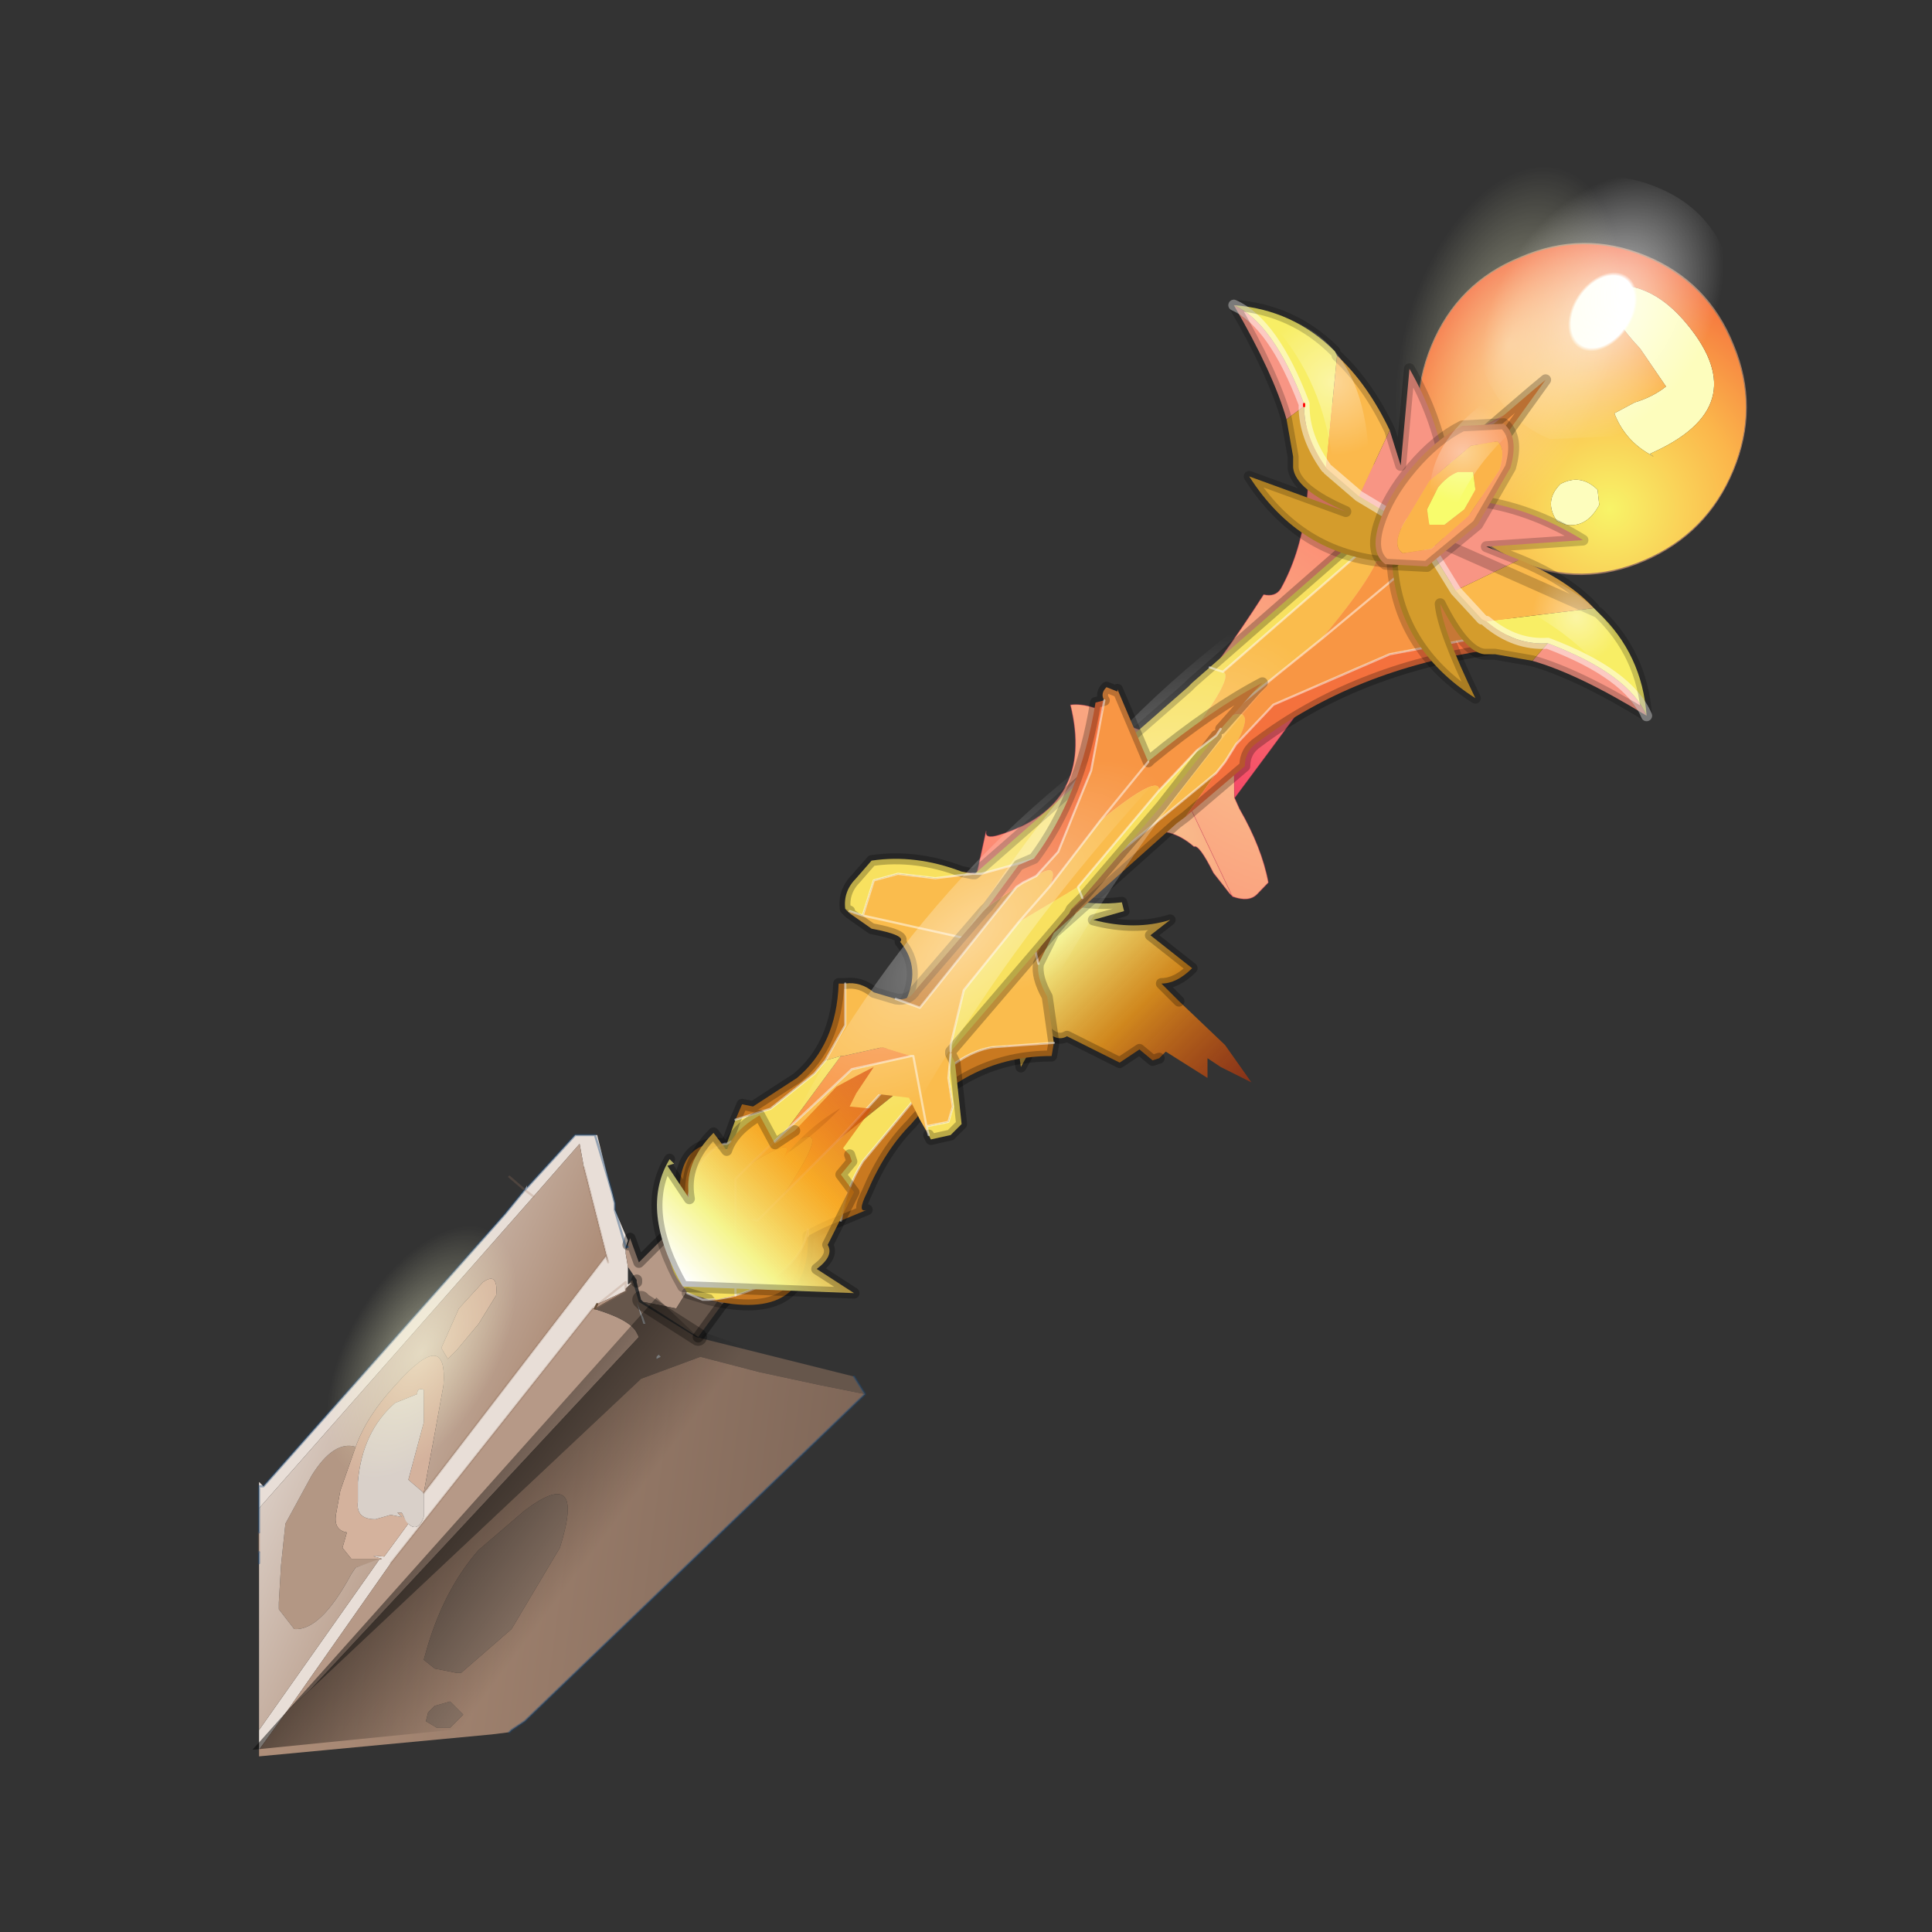 <?xml version="1.0" encoding="UTF-8" standalone="no"?>
<svg xmlns:xlink="http://www.w3.org/1999/xlink" height="440.0px" width="440.0px" xmlns="http://www.w3.org/2000/svg">
  <rect width="100%" height="100%" fill="#333333" stroke="none"/>
  <g transform="matrix(10.0, 0.0, 0.0, 10.0, 0.0, 0.0)">
    <use height="44.0" transform="matrix(1.0, 0.0, 0.0, 1.0, 0.0, 0.0)" width="44.0" xlink:href="#shape0"/>
    <use height="11.15" transform="matrix(0.385, 0.159, -0.258, 0.624, 34.033, 4.412)" width="17.85" xlink:href="#shape1"/>
    <use height="39.8" transform="matrix(1.0, 0.0, 0.0, 1.0, 5.1, 0.2)" width="34.4" xlink:href="#shape2"/>
    <use height="45.4" transform="matrix(-0.302, -0.292, 0.281, -0.292, 24.121, 25.048)" width="16.3" xlink:href="#shape3"/>
    <use height="22.95" transform="matrix(1.0, 0.0, 0.0, 1.0, 14.85, 6.85)" width="22.75" xlink:href="#shape4"/>
  </g>
  <defs>
    <g id="shape0" transform="matrix(1.0, 0.0, 0.0, 1.0, 0.0, 0.0)">
      <path d="M44.0 44.0 L0.0 44.0 0.0 0.0 44.0 0.0 44.0 44.0" fill="#33cc33" fill-opacity="0.0" fill-rule="evenodd" stroke="none"/>
    </g>
    <g id="shape1" transform="matrix(1.0, 0.0, 0.0, 1.0, 8.95, 5.55)">
      <path d="M1.55 3.85 L1.05 3.85 Q-0.05 3.4 0.45 2.65 1.25 2.05 2.45 2.35 L2.85 2.8 Q2.7 3.7 1.55 3.85 M3.75 -1.75 L1.65 -2.6 Q-0.35 -3.15 -1.7 -4.0 0.55 -4.95 3.55 -3.95 8.7 -2.25 4.35 0.55 L4.6 0.6 4.1 0.55 Q2.7 0.4 1.7 -0.25 L2.5 -0.85 Q3.3 -1.25 3.75 -1.75" fill="#fdfdbd" fill-rule="evenodd" stroke="none"/>
      <path d="M3.75 -1.75 Q3.3 -1.25 2.5 -0.85 L1.7 -0.25 Q2.7 0.4 4.1 0.55 L4.6 0.6 4.35 0.55 Q8.7 -2.25 3.55 -3.95 0.55 -4.95 -1.7 -4.0 -0.35 -3.15 1.65 -2.6 L3.75 -1.75 M1.55 3.85 Q2.7 3.7 2.85 2.8 L2.45 2.35 Q1.25 2.05 0.45 2.65 -0.05 3.4 1.05 3.85 L1.55 3.85 M6.3 3.95 Q3.7 5.6 0.0 5.6 -3.7 5.6 -6.3 3.95 -8.95 2.3 -8.95 0.0 -8.95 -2.3 -6.3 -3.9 -3.7 -5.55 0.0 -5.55 3.7 -5.55 6.3 -3.9 8.9 -2.3 8.9 0.0 8.9 2.3 6.3 3.95" fill="url(#gradient0)" fill-rule="evenodd" stroke="none"/>
      <path d="M6.3 3.95 Q3.7 5.6 0.0 5.6 -3.7 5.6 -6.3 3.95 -8.95 2.3 -8.95 0.0 -8.95 -2.3 -6.3 -3.9 -3.7 -5.55 0.0 -5.55 3.7 -5.55 6.3 -3.9 8.9 -2.3 8.9 0.0 8.9 2.3 6.3 3.95 Z" fill="none" stroke="#a17960" stroke-linecap="round" stroke-linejoin="round" stroke-width="0.05"/>
    </g>
    <radialGradient cx="0" cy="0" gradientTransform="matrix(-0.018, 0.0, 0.0, -0.011, 3.45, 2.8)" gradientUnits="userSpaceOnUse" id="gradient0" r="819.2" spreadMethod="pad">
      <stop offset="0.0" stop-color="#f8f468"/>
      <stop offset="0.486" stop-color="#fbb64b"/>
      <stop offset="1.0" stop-color="#f35f3a"/>
    </radialGradient>
    <g id="shape2" transform="matrix(1.0, 0.0, 0.0, 1.0, -5.1, -0.2)">
      <path d="M39.3 5.8 Q39.75 7.05 39.25 8.25 38.75 9.45 37.6 9.9 L35.3 10.0 Q34.2 9.55 33.75 8.35 33.35 7.25 33.85 6.0 34.35 4.8 35.4 4.25 36.6 3.8 37.7 4.25 38.85 4.7 39.3 5.8" fill="url(#gradient1)" fill-rule="evenodd" stroke="none"/>
      <path d="M38.5 3.1 Q39.2 5.6 38.55 8.8 37.9 11.9 36.15 13.9 34.5 15.85 32.7 15.5 30.95 15.1 30.2 12.6 29.4 10.15 30.1 6.95 30.8 3.75 32.45 1.85 34.2 -0.15 36.0 0.25 37.75 0.6 38.5 3.1" fill="url(#gradient2)" fill-rule="evenodd" stroke="none"/>
      <path d="M13.55 25.85 L13.6 25.85 13.85 26.85 13.55 25.85 13.85 26.85 13.95 27.2 14.0 27.4 14.0 27.55 14.3 28.25 14.25 28.4 14.25 28.45 14.25 28.55 14.3 28.85 14.3 29.25 14.4 29.2 14.35 29.25 14.4 29.25 14.35 29.25 14.25 29.35 14.25 29.2 13.5 29.8 14.25 29.2 14.25 29.35 14.25 29.4 13.6 29.7 13.55 29.8 13.5 29.8 8.9 35.6 6.55 38.95 5.9 39.85 5.9 39.4 8.65 35.5 8.1 35.7 8.7 35.5 Q8.3 35.4 8.75 35.45 L9.3 34.7 9.2 34.55 9.25 34.65 Q9.5 34.95 9.65 34.55 L9.65 34.0 13.8 28.6 13.85 28.75 13.3 26.6 13.2 26.05 12.15 27.25 11.95 27.1 12.15 27.25 5.9 34.35 5.9 33.9 5.9 33.85 5.9 33.75 6.0 33.85 11.5 27.65 11.95 27.1 12.0 27.0 12.0 27.05 13.1 25.85 13.55 25.85 M11.95 27.1 L12.0 27.05 11.95 27.1 M14.0 27.55 L14.25 28.4 14.0 27.55 M6.0 33.85 L5.9 33.85 6.0 33.85" fill="#e8ded7" fill-rule="evenodd" stroke="none"/>
      <path d="M15.25 28.05 L15.7 28.05 15.4 28.3 15.3 28.25 15.25 28.05 M16.45 29.2 L16.7 28.9 16.75 29.4 16.45 29.2" fill="#6c6c6c" fill-rule="evenodd" stroke="none"/>
      <path d="M14.3 28.4 L14.3 28.35 14.35 28.2 14.55 28.75 15.25 28.05 15.3 28.25 15.4 28.3 15.6 28.65 16.3 29.1 16.45 29.2 16.75 29.4 16.45 29.7 15.65 29.3 15.65 29.4 15.4 29.8 14.65 29.65 14.6 29.6 14.5 29.2 14.5 29.15 14.3 28.85 14.25 28.55 14.25 28.45 14.3 28.4 M14.25 29.4 L13.55 29.8 13.6 29.7 14.25 29.4 M13.5 29.8 Q14.35 30.05 14.5 30.35 L14.55 30.45 7.05 38.5 6.55 38.95 8.9 35.6 13.5 29.8" fill="#b69987" fill-rule="evenodd" stroke="none"/>
      <path d="M15.25 28.05 L15.25 28.0 15.25 28.05" fill="#b7b7b7" fill-rule="evenodd" stroke="none"/>
      <path d="M16.45 29.7 L15.9 30.45 14.65 29.65 15.4 29.8 15.65 29.4 15.65 29.3 16.45 29.7 M14.3 29.25 L14.4 29.15 14.55 29.65 15.85 30.45 19.45 31.35 19.7 31.75 18.7 31.55 17.3 31.25 15.95 30.9 14.6 31.4 7.05 38.5 14.55 30.45 14.5 30.35 Q14.35 30.05 13.5 29.8 L13.55 29.8 14.25 29.4 14.25 29.35 14.35 29.25 14.4 29.25 14.35 29.25 14.4 29.2 14.3 29.25 M14.65 30.0 L14.6 29.9 14.5 29.65 14.65 30.15 14.7 30.15 14.65 30.0 M15.0 30.85 L14.95 30.9 14.95 30.95 15.05 30.9 15.0 30.85" fill="#66564b" fill-rule="evenodd" stroke="none"/>
      <path d="M14.65 30.0 L14.7 30.15 14.65 30.15 14.5 29.65 14.6 29.9 14.65 30.0 M15.0 30.85 L15.05 30.9 14.95 30.95 14.95 30.9 15.0 30.85" fill="#999999" fill-rule="evenodd" stroke="none"/>
      <path d="M9.2 34.55 L9.3 34.7 8.75 35.45 Q8.3 35.4 8.7 35.5 L8.25 35.5 8.0 35.5 7.8 35.25 7.9 34.9 Q7.6 34.85 7.65 34.5 L7.75 33.95 8.1 32.95 Q8.35 32.25 9.0 31.55 10.2 30.2 10.1 31.55 L9.9 32.65 9.65 34.0 9.3 33.7 9.65 32.4 9.65 31.9 9.65 31.65 Q9.5 31.6 9.5 31.75 L9.0 31.95 Q8.25 32.6 8.15 33.75 L8.15 34.2 Q8.1 34.6 8.55 34.6 L8.9 34.5 9.15 34.55 9.05 34.45 9.15 34.45 9.2 34.55 M11.3 29.5 L10.9 30.15 10.4 30.75 10.2 30.95 10.05 30.7 10.45 29.8 11.0 29.2 Q11.35 28.95 11.3 29.5" fill="#d4b29d" fill-rule="evenodd" stroke="none"/>
      <path d="M11.65 37.1 L10.5 38.1 10.4 38.1 9.9 38.0 9.65 37.8 9.75 37.45 Q10.15 36.15 10.9 35.3 L11.95 34.4 Q13.35 33.35 12.75 35.25 L11.65 37.1 M9.7 39.2 L9.75 39.0 9.9 38.85 10.25 38.75 10.55 39.05 10.25 39.35 9.95 39.35 9.7 39.2" fill="#877264" fill-rule="evenodd" stroke="none"/>
      <path d="M8.7 35.5 L8.1 35.7 8.0 35.85 Q7.3 37.15 6.7 37.1 L6.35 36.65 6.35 36.5 6.4 35.65 6.5 34.7 7.1 33.6 Q7.6 32.8 8.1 32.95 L7.75 33.95 7.65 34.5 Q7.6 34.85 7.9 34.9 L7.8 35.25 8.0 35.5 8.25 35.5 8.7 35.5" fill="#b39784" fill-rule="evenodd" stroke="none"/>
      <path d="M9.65 34.0 L9.65 34.55 Q9.5 34.95 9.25 34.65 L9.2 34.55 9.15 34.45 9.05 34.45 9.15 34.55 8.9 34.5 8.55 34.6 Q8.1 34.6 8.15 34.2 L8.15 33.75 Q8.25 32.6 9.0 31.95 L9.5 31.75 Q9.5 31.6 9.65 31.65 L9.65 31.9 9.65 32.4 9.3 33.7 9.65 34.0" fill="#d9d0c9" fill-rule="evenodd" stroke="none"/>
      <path d="M5.9 39.4 L5.9 35.6 5.9 35.35 5.9 34.9 5.9 34.35 12.15 27.25 13.2 26.05 13.3 26.6 13.85 28.75 13.8 28.6 9.65 34.0 9.9 32.65 10.1 31.55 Q10.2 30.2 9.0 31.55 8.35 32.25 8.1 32.95 7.6 32.8 7.1 33.6 L6.5 34.7 6.4 35.65 6.35 36.5 6.35 36.65 6.7 37.1 Q7.3 37.15 8.0 35.85 L8.1 35.7 8.65 35.5 5.9 39.4 M11.5 27.65 L11.95 27.1 11.5 27.65 M11.3 29.5 Q11.35 28.95 11.0 29.2 L10.45 29.8 10.05 30.7 10.2 30.95 10.4 30.75 10.9 30.15 11.3 29.5" fill="url(#gradient3)" fill-rule="evenodd" stroke="none"/>
      <path d="M19.7 31.75 L11.95 39.2 11.65 39.4 11.6 39.45 11.2 39.5 5.9 40.0 5.9 39.85 6.55 38.95 7.05 38.5 14.6 31.4 15.95 30.9 17.3 31.25 18.7 31.55 19.7 31.75 M11.65 37.1 L12.75 35.25 Q13.35 33.35 11.95 34.4 L10.9 35.3 Q10.15 36.15 9.75 37.45 L9.65 37.8 9.9 38.0 10.4 38.1 10.5 38.1 11.65 37.1 M9.7 39.2 L9.95 39.35 10.25 39.35 10.55 39.05 10.25 38.75 9.9 38.85 9.75 39.0 9.7 39.2" fill="url(#gradient4)" fill-rule="evenodd" stroke="none"/>
      <path d="M14.3 28.35 L14.35 28.2 14.55 28.75 15.25 28.05 15.25 28.0 M15.25 28.05 L15.7 28.05 15.4 28.3 M16.45 29.2 L16.7 28.9 16.75 29.4 16.45 29.7 15.9 30.45 M14.5 29.2 L14.5 29.15" fill="none" stroke="#000000" stroke-linecap="round" stroke-linejoin="round" stroke-opacity="0.333" stroke-width="0.25"/>
      <path d="M5.9 35.35 L5.9 34.9 M11.95 27.1 L11.6 26.8 M13.3 26.6 L13.85 28.75 13.8 28.6 9.65 34.0 M11.95 27.1 L12.15 27.25 M13.5 29.8 L14.25 29.2 14.25 29.35 14.25 29.4 13.55 29.8 13.5 29.8 M8.9 35.6 L13.5 29.8" fill="none" stroke="#a17960" stroke-linecap="round" stroke-linejoin="round" stroke-opacity="0.251" stroke-width="0.05"/>
      <path d="M15.25 28.0 L15.25 28.05 M15.4 28.3 L15.6 28.65 16.3 29.1 M15.9 30.45 L14.65 29.65 14.6 29.6 M15.4 28.3 L15.3 28.25 15.25 28.05" fill="none" stroke="#000000" stroke-linecap="round" stroke-linejoin="round" stroke-opacity="0.302" stroke-width="0.4"/>
      <path d="M13.6 29.7 L13.55 29.8" fill="none" stroke="#69513b" stroke-linecap="round" stroke-linejoin="round" stroke-width="0.05"/>
      <path d="M13.55 25.85 L13.85 26.85 13.95 27.2 14.0 27.4 14.0 27.55 M14.25 28.4 L14.3 28.4 M19.45 31.35 L19.7 31.75 11.95 39.2 11.65 39.4 11.6 39.45 M5.9 35.6 L5.9 35.35 M5.9 34.9 L5.9 34.35 5.9 33.9 M6.0 33.85 L11.5 27.65 11.95 27.1 M13.55 25.85 L13.1 25.85 12.0 27.05 11.95 27.1 M14.25 28.4 L14.0 27.55 M5.9 33.85 L6.0 33.85" fill="none" stroke="#1b4d7e" stroke-linecap="round" stroke-linejoin="round" stroke-opacity="0.4" stroke-width="0.05"/>
      <path d="M13.95 28.75 Q13.7 30.75 12.25 32.8 10.85 34.8 9.0 35.6 L6.1 35.65 Q4.95 34.8 5.15 32.85 5.5 30.9 6.95 28.9 8.35 26.85 10.15 26.0 12.0 25.15 13.1 26.0 14.25 26.8 13.95 28.75" fill="url(#gradient5)" fill-rule="evenodd" stroke="none"/>
      <path d="M18.8 32.5 L19.15 32.0 11.75 39.25 5.75 39.85 14.95 29.55 15.95 30.5 16.05 30.35 19.05 31.4 19.25 32.1 18.8 32.5" fill="url(#gradient6)" fill-rule="evenodd" stroke="none"/>
      <path d="M26.4 24.1 L26.25 24.15 25.95 23.9 25.5 24.2 24.3 23.6 Q24.05 23.75 23.75 23.4 L23.25 24.3 Q23.0 22.6 23.05 20.0 24.35 20.7 25.55 20.55 L25.6 20.75 24.9 20.95 Q25.85 21.2 26.65 20.95 L26.2 21.3 27.15 22.05 Q26.8 22.4 26.45 22.4 L26.85 22.8 27.9 23.8 28.5 24.65 27.8 24.3 27.5 24.1 27.5 24.55 26.55 23.95 26.4 24.1" fill="url(#gradient7)" fill-rule="evenodd" stroke="none"/>
      <path d="M26.4 24.1 L26.25 24.15 25.95 23.9 25.5 24.2 24.3 23.6 Q24.05 23.75 23.75 23.4 L23.25 24.3 Q23.0 22.6 23.05 20.0 24.35 20.7 25.55 20.55 L25.6 20.75 24.9 20.95 Q25.85 21.2 26.65 20.95 L26.2 21.3 27.15 22.05 Q26.8 22.4 26.45 22.4 L26.85 22.8" fill="none" stroke="#000000" stroke-linecap="round" stroke-linejoin="round" stroke-opacity="0.251" stroke-width="0.25"/>
    </g>
    <radialGradient cx="0" cy="0" gradientTransform="matrix(0.003, 0.001, -0.002, 0.004, 36.5, 7.1)" gradientUnits="userSpaceOnUse" id="gradient1" r="819.2" spreadMethod="pad">
      <stop offset="0.0" stop-color="#ffffff"/>
      <stop offset="0.243" stop-color="#ffffff"/>
      <stop offset="0.267" stop-color="#ffffff" stop-opacity="0.561"/>
      <stop offset="0.933" stop-color="#ffffff" stop-opacity="0.0"/>
    </radialGradient>
    <radialGradient cx="0" cy="0" gradientTransform="matrix(0.003, -0.012, 0.007, 0.001, 34.35, 7.85)" gradientUnits="userSpaceOnUse" id="gradient2" r="819.2" spreadMethod="pad">
      <stop offset="0.0" stop-color="#ffffde" stop-opacity="0.522"/>
      <stop offset="0.412" stop-color="#ffffcc" stop-opacity="0.0"/>
    </radialGradient>
    <linearGradient gradientTransform="matrix(-0.003, -0.002, 0.004, -0.009, 9.05, 32.0)" gradientUnits="userSpaceOnUse" id="gradient3" spreadMethod="pad" x1="-819.2" x2="819.2">
      <stop offset="0.027" stop-color="#ae8e79"/>
      <stop offset="1.0" stop-color="#e2d8d1"/>
    </linearGradient>
    <linearGradient gradientTransform="matrix(0.009, 0.001, -8.0E-4, 0.006, 13.55, 36.05)" gradientUnits="userSpaceOnUse" id="gradient4" spreadMethod="pad" x1="-819.2" x2="819.2">
      <stop offset="0.027" stop-color="#ae8e79"/>
      <stop offset="1.0" stop-color="#786153"/>
    </linearGradient>
    <radialGradient cx="0" cy="0" gradientTransform="matrix(0.005, -0.008, 0.004, 0.003, 9.6, 30.8)" gradientUnits="userSpaceOnUse" id="gradient5" r="819.2" spreadMethod="pad">
      <stop offset="0.0" stop-color="#ffffde" stop-opacity="0.522"/>
      <stop offset="0.412" stop-color="#ffffcc" stop-opacity="0.0"/>
    </radialGradient>
    <linearGradient gradientTransform="matrix(0.002, 0.001, -0.003, 0.004, 12.05, 34.3)" gradientUnits="userSpaceOnUse" id="gradient6" spreadMethod="pad" x1="-819.2" x2="819.2">
      <stop offset="0.0" stop-color="#000000" stop-opacity="0.502"/>
      <stop offset="1.0" stop-color="#000000" stop-opacity="0.0"/>
    </linearGradient>
    <linearGradient gradientTransform="matrix(0.005, 0.004, -0.002, 0.002, 26.5, 23.95)" gradientUnits="userSpaceOnUse" id="gradient7" spreadMethod="pad" x1="-819.2" x2="819.2">
      <stop offset="0.0" stop-color="#ffffff"/>
      <stop offset="0.157" stop-color="#f5f58e"/>
      <stop offset="0.396" stop-color="#f79c18" stop-opacity="0.8"/>
      <stop offset="0.706" stop-color="#cc2700" stop-opacity="0.502"/>
      <stop offset="1.0" stop-color="#cb2700" stop-opacity="0.122"/>
    </linearGradient>
    <g id="shape3" transform="matrix(1.0, 0.0, 0.0, 1.0, 8.15, 22.7)">
      <path d="M-5.6 -21.5 L0.95 -17.6 0.95 -8.75 -1.85 -5.6 -7.1 -7.65 -7.05 -7.7 -5.65 -7.5 Q-4.0 -6.9 -3.9 -7.2 -2.15 -7.3 -1.5 -8.6 2.05 -15.45 -5.6 -21.5" fill="url(#gradient8)" fill-rule="evenodd" stroke="none"/>
      <path d="M-7.1 -7.65 L-1.85 -5.6 0.95 -8.75 0.95 -17.6 -5.6 -21.5 -4.75 -22.55 -0.15 -22.2 Q7.5 -19.45 3.55 -16.8 L4.8 -14.7 Q4.55 -15.1 4.15 -14.35 1.5 -9.4 6.25 -6.3 5.55 -5.4 3.75 -5.0 1.55 -4.5 1.65 -3.15 2.0 1.3 2.85 5.7 2.3 6.05 2.4 6.6 3.45 10.75 7.95 14.55 L7.7 15.1 Q8.25 15.15 8.15 15.65 8.05 16.0 7.4 16.0 L7.4 16.05 1.75 14.9 -1.1 -1.0 -3.65 -3.65 -4.25 -3.9 Q-6.6 -4.6 -8.15 -5.75 L-8.15 -6.65 Q-8.15 -7.3 -7.3 -7.7 L-7.1 -7.65 -7.3 -7.7 -7.05 -7.7 -7.1 -7.65" fill="url(#gradient9)" fill-rule="evenodd" stroke="none"/>
      <path d="M-3.65 -3.65 L-1.1 -1.0 1.75 14.9 1.75 15.1 Q1.25 19.45 0.05 22.7 L-0.15 22.15 Q-2.1 9.15 -3.65 -3.65" fill="url(#gradient10)" fill-rule="evenodd" stroke="none"/>
      <path d="M-7.3 -7.7 Q-8.15 -7.3 -8.15 -6.65 L-8.15 -5.75 Q-6.6 -4.6 -4.25 -3.9 L-3.65 -3.65 Q-2.1 9.15 -0.15 22.15 L0.05 22.7 Q1.25 19.45 1.75 15.1 L1.75 14.9 7.4 16.05 7.4 16.0 Q8.05 16.0 8.15 15.65 8.25 15.15 7.7 15.1 L7.95 14.55 Q3.45 10.75 2.4 6.6 2.3 6.05 2.85 5.7 2.0 1.3 1.65 -3.15 1.55 -4.5 3.75 -5.0 5.55 -5.4 6.25 -6.3 1.5 -9.4 4.15 -14.35 4.55 -15.1 4.8 -14.7 L3.55 -16.8 Q7.5 -19.45 -0.15 -22.2 L-4.75 -22.55 -5.6 -21.5 Q2.05 -15.45 -1.5 -8.6 -2.15 -7.3 -3.9 -7.2 -4.0 -6.9 -5.65 -7.5 L-7.05 -7.7 -7.3 -7.7" fill="none" stroke="#f54d68" stroke-linecap="round" stroke-linejoin="round" stroke-opacity="0.361" stroke-width="0.05"/>
      <path d="M-5.6 -21.5 L0.95 -17.6 0.95 -8.75 -1.85 -5.6 -7.1 -7.65 -7.3 -7.7 M-3.65 -3.65 L-1.1 -1.0 1.75 14.9" fill="none" stroke="#f54d68" stroke-linecap="round" stroke-linejoin="round" stroke-opacity="0.361" stroke-width="0.05"/>
    </g>
    <radialGradient cx="0" cy="0" gradientTransform="matrix(-0.028, 0.0, 0.0, 0.018, -2.55, -7.1)" gradientUnits="userSpaceOnUse" id="gradient8" r="819.2" spreadMethod="pad">
      <stop offset="0.0" stop-color="#f9bb8b"/>
      <stop offset="0.486" stop-color="#fc8c74"/>
      <stop offset="1.0" stop-color="#f54967"/>
    </radialGradient>
    <radialGradient cx="0" cy="0" gradientTransform="matrix(-0.054, 0.0, 0.0, 0.034, -1.8, -1.8)" gradientUnits="userSpaceOnUse" id="gradient9" r="819.2" spreadMethod="pad">
      <stop offset="0.0" stop-color="#f9bb8b"/>
      <stop offset="0.486" stop-color="#fc8c74"/>
      <stop offset="1.0" stop-color="#f54967"/>
    </radialGradient>
    <radialGradient cx="0" cy="0" gradientTransform="matrix(-0.042, 0.0, 0.0, 0.026, 0.55, 17.7)" gradientUnits="userSpaceOnUse" id="gradient10" r="819.2" spreadMethod="pad">
      <stop offset="0.0" stop-color="#f9bb8b"/>
      <stop offset="0.486" stop-color="#fc8c74"/>
      <stop offset="1.0" stop-color="#f54967"/>
    </radialGradient>
    <g id="shape4" transform="matrix(1.0, 0.0, 0.0, 1.0, -14.85, -6.85)">
      <path d="M19.35 20.8 L19.25 20.7 19.35 20.75 19.35 20.8" fill="url(#gradient11)" fill-rule="evenodd" stroke="none"/>
      <path d="M31.3 12.3 L32.7 11.05 33.25 10.25 33.5 10.1 34.9 8.9 35.2 8.65 32.25 12.75 32.2 12.8 30.1 14.55 32.2 12.8 Q33.2 13.45 34.4 13.9 L34.35 13.95 Q34.6 14.15 34.45 14.35 34.25 14.6 34.05 14.45 L31.65 14.9 29.0 16.05 28.15 16.95 Q28.7 15.95 27.8 16.4 L30.1 14.55 Q31.85 12.45 31.3 12.3" fill="#f89644" fill-rule="evenodd" stroke="none"/>
      <path d="M31.3 12.3 Q31.85 12.45 30.1 14.55 L27.8 16.4 26.55 17.45 27.8 16.4 Q28.7 15.95 28.15 16.95 L27.9 17.35 27.7 17.6 23.45 21.1 23.65 21.95 Q23.6 22.25 23.85 22.7 L24.0 23.75 22.6 23.85 Q22.0 23.95 21.4 24.5 L21.65 23.9 21.65 23.85 22.05 22.4 21.9 21.45 21.9 21.35 19.65 20.85 21.9 21.35 21.9 21.45 21.25 23.6 19.1 25.95 17.85 27.2 Q19.1 25.35 17.95 26.1 19.65 24.9 20.6 22.85 21.0 22.05 20.5 21.45 20.65 21.3 19.85 21.15 L19.35 20.8 19.35 20.75 19.65 20.85 19.9 20.05 20.45 19.9 21.3 20.0 22.15 19.9 22.2 19.9 22.35 19.9 24.15 19.4 26.55 17.45 Q28.2 15.4 27.85 15.3 L31.3 12.3" fill="#fabc4d" fill-rule="evenodd" stroke="none"/>
      <path d="M21.9 21.45 L22.05 22.4 21.65 23.85 21.65 23.9 19.1 25.95 21.25 23.6 21.9 21.45" fill="#b96f1d" fill-rule="evenodd" stroke="none"/>
      <path d="M33.25 10.25 L32.7 11.05 31.3 12.3 27.85 15.3 27.55 15.2 27.85 15.3 Q28.2 15.4 26.55 17.45 L24.15 19.4 22.35 19.9 22.2 19.9 22.35 19.9 22.2 19.9 27.05 15.65 27.15 15.55 27.55 15.2 30.75 12.4 33.25 10.25 M19.15 27.8 Q18.75 27.95 18.4 28.15 L18.4 28.0 Q18.3 28.65 17.55 29.15 16.9 29.55 16.15 29.6 L15.65 29.45 15.6 29.35 Q14.9 28.6 15.55 27.4 L15.6 27.35 17.95 26.1 Q19.1 25.35 17.85 27.2 L19.1 25.95 21.65 23.9 21.4 24.5 20.9 24.95 19.65 26.45 Q19.25 27.1 19.15 27.8 M19.25 20.7 Q19.2 20.3 19.5 20.0 L19.85 19.6 Q20.85 19.45 21.9 19.85 L22.15 19.9 21.3 20.0 20.45 19.9 19.9 20.05 19.65 20.85 19.35 20.75 19.25 20.7 M17.85 27.2 L17.25 27.8 15.55 27.4 17.25 27.8 17.85 27.2" fill="#f8e15f" fill-rule="evenodd" stroke="none"/>
      <path d="M27.7 17.6 L27.0 18.6 26.8 18.75 24.0 21.25 23.65 21.95 23.45 21.1 27.7 17.6 M24.0 23.75 L23.95 24.05 Q22.05 24.05 20.75 25.6 20.15 26.2 19.75 27.15 19.5 27.65 19.75 27.55 L19.15 27.8 Q19.25 27.1 19.65 26.45 L20.9 24.95 21.4 24.5 Q22.0 23.95 22.6 23.85 L24.0 23.75 M18.4 28.15 Q18.45 30.15 16.15 29.6 16.9 29.55 17.55 29.15 18.3 28.65 18.4 28.0 L18.4 28.15" fill="#c97920" fill-rule="evenodd" stroke="none"/>
      <path d="M27.7 17.6 L27.9 17.35 28.15 16.95 29.0 16.05 31.65 14.9 34.05 14.45 33.9 14.8 Q30.85 15.25 28.65 16.9 28.35 17.1 28.35 17.45 L27.0 18.6 27.7 17.6" fill="#f4713d" fill-rule="evenodd" stroke="none"/>
      <path d="M32.2 12.8 L32.25 12.75 35.2 8.65 34.9 8.9 33.5 10.1 M33.25 10.25 L30.75 12.4 27.55 15.2 M22.2 19.9 L27.05 15.65 27.15 15.55 27.55 15.2 M27.0 18.6 L28.35 17.45 Q28.35 17.1 28.65 16.9 30.85 15.25 33.9 14.8 L34.05 14.45 M27.0 18.6 L26.8 18.75 24.0 21.25 23.65 21.95 Q23.6 22.25 23.85 22.7 L24.0 23.75 23.95 24.05 Q22.05 24.05 20.75 25.6 20.15 26.2 19.75 27.15 19.5 27.65 19.75 27.55 L19.15 27.8 Q18.75 27.95 18.4 28.15 18.45 30.15 16.15 29.6 L15.65 29.45 M15.6 27.35 L17.95 26.1 Q19.65 24.9 20.6 22.85 21.0 22.05 20.5 21.45 20.65 21.3 19.85 21.15 L19.35 20.8 19.25 20.7 Q19.2 20.3 19.5 20.0 L19.85 19.6 Q20.85 19.45 21.9 19.85 L22.15 19.9 22.2 19.9 M19.35 20.75 L19.25 20.7 M32.2 12.8 Q33.2 13.45 34.4 13.9 L34.35 13.95 Q34.6 14.15 34.45 14.35 34.25 14.6 34.05 14.45" fill="none" stroke="#000000" stroke-linecap="round" stroke-linejoin="round" stroke-opacity="0.251" stroke-width="0.25"/>
      <path d="M33.25 10.25 L32.7 11.05 31.3 12.3 M30.1 14.55 L32.2 12.8 M33.5 10.1 L33.25 10.25 M27.55 15.2 L27.85 15.3 31.3 12.3 M26.55 17.45 L27.8 16.4 30.1 14.55 M28.15 16.95 L27.9 17.35 27.7 17.6 M34.05 14.45 L31.65 14.9 29.0 16.05 28.15 16.95 M16.15 29.6 L16.0 29.6 15.65 29.45 M22.15 19.9 L22.2 19.9 22.35 19.9 24.15 19.4 26.55 17.45 M19.35 20.75 L19.65 20.85 19.9 20.05 20.45 19.9 21.3 20.0 22.15 19.9 M22.2 19.9 L22.35 19.9 M21.4 24.5 Q22.0 23.95 22.6 23.85 L24.0 23.75 M19.65 20.85 L21.9 21.35 21.9 21.45 21.25 23.6 19.1 25.95 17.85 27.2 M21.4 24.5 L20.9 24.95 19.65 26.45 Q19.25 27.1 19.15 27.8 M15.55 27.4 L17.25 27.8 17.85 27.2 M18.4 28.15 L18.4 28.0 Q18.3 28.65 17.55 29.15 16.9 29.55 16.15 29.6 M23.65 21.95 L23.45 21.1 27.7 17.6" fill="none" stroke="#ffffff" stroke-linecap="round" stroke-linejoin="round" stroke-opacity="0.502" stroke-width="0.05"/>
      <path d="M22.95 24.4 Q21.35 25.8 20.4 24.65 L20.6 23.95 Q23.7 17.05 29.9 13.1 31.8 12.0 31.55 12.8 25.8 18.4 22.95 24.4" fill="url(#gradient12)" fill-rule="evenodd" stroke="none"/>
      <path d="M32.35 12.15 L32.45 12.1 33.7 11.45 33.9 11.45 Q35.0 11.65 36.05 12.3 L33.85 12.45 34.6 12.75 33.15 13.45 32.35 12.15 M37.5 16.3 Q35.95 15.35 34.9 15.05 L35.25 14.65 Q37.1 15.35 37.5 16.3" fill="#f89584" fill-rule="evenodd" stroke="none"/>
      <path d="M36.3 13.85 L36.4 13.95 Q37.4 14.9 37.5 16.3 37.1 15.35 35.25 14.65 34.5 14.7 33.85 14.15 L36.3 13.85" fill="#f8ee65" fill-rule="evenodd" stroke="none"/>
      <path d="M32.35 12.15 L33.15 13.45 33.75 14.1 33.85 14.15 Q34.5 14.7 35.25 14.65 L34.9 15.05 34.05 14.9 33.95 14.9 33.8 14.9 Q33.35 14.85 32.8 13.75 32.85 14.35 33.6 15.9 31.8 14.75 31.7 12.75 L31.7 12.6 32.35 12.2 32.35 12.15" fill="#d49c2c" fill-rule="evenodd" stroke="none"/>
      <path d="M33.15 13.45 L34.6 12.75 Q35.7 13.2 36.3 13.85 L33.85 14.15 33.75 14.1 33.15 13.45" fill="#fbb94c" fill-rule="evenodd" stroke="none"/>
      <path d="M32.35 12.15 L33.15 13.45 M33.75 14.1 L33.15 13.45 M35.25 14.65 Q34.5 14.7 33.85 14.15 M37.5 16.3 Q37.1 15.35 35.25 14.65" fill="none" stroke="#ffffff" stroke-linecap="round" stroke-linejoin="round" stroke-opacity="0.502" stroke-width="0.25"/>
      <path d="M34.6 12.75 L33.85 12.45 36.05 12.3 Q35.0 11.65 33.9 11.45 L33.7 11.45 32.45 12.1 32.35 12.15 M34.6 12.75 Q35.7 13.2 36.3 13.85 M36.4 13.95 Q37.4 14.9 37.5 16.3 35.95 15.35 34.9 15.05 L34.05 14.9 33.95 14.9 33.8 14.9 Q33.35 14.85 32.8 13.75 32.85 14.35 33.6 15.9 31.8 14.75 31.7 12.75 L31.7 12.6 32.35 12.2 32.35 12.15 Z" fill="none" stroke="#000000" stroke-linecap="round" stroke-linejoin="round" stroke-opacity="0.2" stroke-width="0.25"/>
      <path d="M31.65 9.8 L31.9 10.6 32.1 8.4 Q32.7 9.45 32.9 10.55 L32.9 10.75 32.2 12.0 32.2 12.05 30.95 11.3 31.65 9.8 M29.3 9.55 Q29.0 8.5 28.1 6.95 29.0 7.35 29.7 9.2 L29.7 9.25 29.3 9.55" fill="#f89584" fill-rule="evenodd" stroke="none"/>
      <path d="M30.4 8.0 L30.45 8.1 30.2 10.65 Q29.7 9.95 29.7 9.25 L29.7 9.2 Q29.0 7.35 28.1 6.95 29.45 7.05 30.4 8.0" fill="#f8ee65" fill-rule="evenodd" stroke="none"/>
      <path d="M32.2 12.05 L32.15 12.05 32.15 12.1 31.75 12.8 31.6 12.8 Q29.6 12.65 28.45 10.85 L30.65 11.65 Q29.5 11.15 29.45 10.65 L29.45 10.5 29.45 10.4 29.3 9.55 29.7 9.25 Q29.7 9.95 30.2 10.65 L30.25 10.7 30.95 11.3 32.2 12.05" fill="#d49c2c" fill-rule="evenodd" stroke="none"/>
      <path d="M30.45 8.1 Q31.15 8.75 31.65 9.8 L30.95 11.3 30.25 10.7 30.2 10.65 30.45 8.1" fill="#fbb94c" fill-rule="evenodd" stroke="none"/>
      <path d="M29.7 9.2 Q29.0 7.35 28.1 6.95 M30.25 10.7 L30.95 11.3 32.2 12.05 M30.2 10.65 Q29.7 9.95 29.7 9.25" fill="none" stroke="#ffffff" stroke-linecap="round" stroke-linejoin="round" stroke-opacity="0.502" stroke-width="0.25"/>
      <path d="M29.7 9.25 L29.7 9.2" fill="none" stroke="#ff0000" stroke-linecap="round" stroke-linejoin="round" stroke-width="0.05"/>
      <path d="M30.45 8.1 Q31.15 8.75 31.65 9.8 L31.9 10.6 32.1 8.4 Q32.7 9.45 32.9 10.55 L32.9 10.75 32.2 12.0 32.2 12.05 32.15 12.05 32.15 12.1 31.75 12.8 31.6 12.8 Q29.6 12.65 28.45 10.85 L30.65 11.65 Q29.5 11.15 29.45 10.65 L29.45 10.5 29.45 10.4 29.3 9.55 Q29.0 8.5 28.1 6.95 29.45 7.05 30.4 8.0" fill="none" stroke="#000000" stroke-linecap="round" stroke-linejoin="round" stroke-opacity="0.2" stroke-width="0.25"/>
      <path d="M32.75 11.1 L32.5 11.6 32.55 11.95 32.9 11.95 33.35 11.6 33.6 11.15 33.55 10.75 33.2 10.75 Q32.95 10.85 32.75 11.1 M33.45 11.75 L32.6 12.5 31.95 12.6 Q31.7 12.45 31.95 11.95 L32.55 10.95 33.5 10.15 34.1 10.05 Q34.3 10.2 34.15 10.7 L33.45 11.75" fill="#fbb44a" fill-rule="evenodd" stroke="none"/>
      <path d="M32.75 11.1 Q32.95 10.85 33.2 10.75 L33.55 10.75 33.6 11.15 33.35 11.6 32.9 11.95 32.55 11.95 32.5 11.6 32.75 11.1" fill="#f8fc6c" fill-rule="evenodd" stroke="none"/>
      <path d="M33.45 11.75 L34.15 10.7 Q34.3 10.2 34.1 10.05 L33.5 10.15 32.55 10.95 31.95 11.95 Q31.7 12.45 31.95 12.6 L32.6 12.5 33.45 11.75 M33.3 9.7 L34.25 9.65 Q34.6 9.95 34.4 10.65 L33.65 11.95 32.5 12.9 31.55 12.85 Q31.2 12.6 31.4 11.95 31.6 11.3 32.15 10.65 32.7 10.0 33.3 9.7" fill="#fa9f65" fill-rule="evenodd" stroke="none"/>
      <path d="M33.3 9.7 L34.25 9.65 Q34.6 9.95 34.4 10.65 L33.65 11.95 32.5 12.9 31.55 12.85 Q31.2 12.6 31.4 11.95 31.6 11.3 32.15 10.65 32.7 10.0 33.3 9.7 Z" fill="none" stroke="#000000" stroke-linecap="round" stroke-linejoin="round" stroke-opacity="0.2" stroke-width="0.25"/>
      <path d="M34.25 8.9 L34.05 9.0 Q32.3 10.15 32.6 11.75 32.7 12.2 32.95 12.1 33.45 10.5 34.9 9.45 34.95 9.05 34.25 8.9" fill="url(#gradient13)" fill-rule="evenodd" stroke="none"/>
      <path d="M31.15 10.25 L31.15 10.05 Q30.95 7.95 29.45 7.3 29.0 7.15 29.0 7.4 30.15 8.7 30.35 10.55 30.7 10.8 31.15 10.25" fill="url(#gradient14)" fill-rule="evenodd" stroke="none"/>
      <path d="M34.45 12.85 L34.7 12.95 Q36.8 13.65 37.1 15.35 37.15 15.8 36.9 15.75 35.8 14.25 34.0 13.55 33.8 13.15 34.45 12.85" fill="url(#gradient15)" fill-rule="evenodd" stroke="none"/>
      <path d="M23.6 19.95 L24.1 19.4 24.85 17.55 25.15 15.95 Q25.05 15.8 25.2 15.65 L25.45 15.75 25.45 15.7 26.15 17.35 25.05 18.7 26.15 17.35 26.2 17.3 Q27.6 16.15 28.75 15.55 L28.6 15.7 27.8 16.6 27.7 16.75 27.25 17.1 26.4 18.0 Q26.4 17.6 25.05 18.7 L23.9 20.2 Q24.15 19.6 23.6 19.95 M19.15 24.05 L19.2 24.05 20.1 23.85 20.75 24.05 19.4 24.35 17.9 25.75 19.15 24.05" fill="#f89644" fill-rule="evenodd" stroke="none"/>
      <path d="M23.6 19.95 Q24.15 19.6 23.9 20.2 L25.05 18.7 Q26.4 17.6 26.4 18.0 L24.55 20.2 23.2 21.0 21.95 22.55 21.65 23.8 21.65 23.95 21.65 24.0 21.6 24.55 21.7 25.2 21.6 25.55 21.1 25.65 20.8 24.05 20.75 24.05 20.8 24.05 21.1 25.65 21.15 25.85 20.95 25.5 20.7 25.0 19.85 24.9 Q18.55 25.4 17.75 26.5 18.3 25.75 17.1 26.5 L17.9 25.75 19.4 24.35 20.75 24.05 20.1 23.85 19.2 24.05 19.15 24.05 18.8 24.15 19.25 23.35 19.25 22.4 Q19.6 22.35 19.9 22.6 L20.4 22.75 20.95 22.95 23.15 20.2 23.3 20.1 23.6 19.95 M23.2 21.0 L23.9 20.2 23.2 21.0" fill="#fabc4d" fill-rule="evenodd" stroke="none"/>
      <path d="M27.7 16.75 L26.45 18.35 24.65 20.45 24.55 20.2 24.65 20.45 24.4 20.7 24.35 20.8 21.65 23.95 21.65 23.8 21.95 22.55 23.2 21.0 24.55 20.2 26.4 18.0 27.25 17.1 27.7 16.75 M21.65 24.0 L21.75 24.2 21.9 25.6 21.65 25.85 21.2 25.95 21.15 25.85 21.1 25.65 21.6 25.55 21.7 25.2 21.6 24.55 21.65 24.0 M17.75 26.5 Q17.0 27.7 16.75 29.5 L16.3 29.6 15.9 29.1 15.65 27.65 Q15.65 27.05 15.9 26.6 16.15 26.15 16.5 26.05 L16.55 26.05 16.75 25.5 17.55 25.25 18.55 24.45 18.8 24.15 19.15 24.05 17.9 25.75 17.1 26.5 Q18.3 25.75 17.75 26.5 M16.75 29.5 L16.75 26.85 17.1 26.5 16.75 26.85 16.75 29.5 M16.55 26.05 L16.65 26.0 16.55 26.05 16.65 26.0 16.55 26.05" fill="#f8e15f" fill-rule="evenodd" stroke="none"/>
      <path d="M22.5 20.65 L23.15 20.2 20.95 22.95 20.4 22.75 Q20.7 22.8 20.85 22.55 L22.4 20.75 22.5 20.65 M15.9 29.1 L15.65 28.45 Q15.05 25.9 16.5 26.05 16.15 26.15 15.9 26.6 15.65 27.05 15.65 27.65 L15.9 29.1 M16.75 25.5 L16.9 25.15 17.15 25.2 18.15 24.55 Q19.05 23.8 19.1 22.4 L19.25 22.4 19.25 23.35 18.8 24.15 18.55 24.45 17.55 25.25 16.75 25.5" fill="#c97920" fill-rule="evenodd" stroke="none"/>
      <path d="M25.15 15.95 L24.85 17.55 24.1 19.4 23.6 19.95 23.3 20.1 23.15 20.2 22.5 20.65 23.2 19.7 23.55 19.55 Q24.6 18.15 24.95 16.0 L25.15 15.95" fill="#f4713d" fill-rule="evenodd" stroke="none"/>
      <path d="M21.2 25.95 L21.15 25.85 21.2 25.95" fill="url(#gradient16)" fill-rule="evenodd" stroke="none"/>
      <path d="M26.15 17.35 L25.45 15.7 25.45 15.75 25.2 15.65 Q25.05 15.8 25.15 15.95 L24.95 16.0 Q24.6 18.15 23.55 19.55 L23.2 19.7 22.5 20.65 M24.65 20.45 L26.45 18.35 27.7 16.75 M24.65 20.45 L24.4 20.7 24.35 20.8 21.65 23.95 21.65 24.0 21.75 24.2 21.9 25.6 21.65 25.85 21.2 25.95 21.15 25.85 M15.9 29.1 L15.65 28.45 Q15.05 25.9 16.5 26.05 M16.55 26.05 L16.75 25.5 16.9 25.15 17.15 25.2 18.15 24.55 Q19.05 23.8 19.1 22.4 L19.25 22.4 Q19.6 22.35 19.9 22.6 L20.4 22.75 Q20.7 22.8 20.85 22.55 L22.4 20.75 22.5 20.65 M27.8 16.6 L28.6 15.7 28.75 15.55 Q27.6 16.15 26.2 17.3 L26.15 17.35 M21.2 25.95 L21.15 25.85 M16.55 26.05 L16.5 26.05" fill="none" stroke="#000000" stroke-linecap="round" stroke-linejoin="round" stroke-opacity="0.251" stroke-width="0.25"/>
      <path d="M25.15 15.95 L24.85 17.55 24.1 19.4 23.6 19.95 M23.9 20.2 L25.05 18.7 26.15 17.35 M23.15 20.2 L23.3 20.1 23.6 19.95 M27.7 16.75 L27.25 17.1 26.4 18.0 24.55 20.2 24.65 20.45 M16.5 26.05 L16.55 26.05 16.65 26.0 16.55 26.05 M27.7 16.75 L27.8 16.6 M20.4 22.75 L20.95 22.95 23.15 20.2 M17.9 25.75 L19.4 24.35 20.75 24.05 20.8 24.05 21.1 25.65 21.6 25.55 21.7 25.2 21.6 24.55 21.65 24.0 M18.8 24.15 L18.55 24.45 17.55 25.25 16.75 25.5 M18.8 24.15 L19.25 23.35 19.25 22.4 M17.9 25.75 L17.1 26.5 16.75 26.85 16.75 29.5 M23.2 21.0 L21.95 22.55 21.65 23.8 21.65 23.95 M21.15 25.85 L21.1 25.65 M16.5 26.05 Q16.15 26.15 15.9 26.6 15.65 27.05 15.65 27.65 L15.9 29.1 M23.9 20.2 L23.2 21.0" fill="none" stroke="#ffffff" stroke-linecap="round" stroke-linejoin="round" stroke-opacity="0.502" stroke-width="0.05"/>
      <path d="M19.8 27.25 Q18.2 28.65 17.25 27.5 L17.45 26.8 Q20.55 19.9 26.75 15.95 28.65 14.85 28.4 15.65 22.65 21.25 19.8 27.25" fill="url(#gradient17)" fill-rule="evenodd" stroke="none"/>
      <path d="M18.1 25.75 L19.05 24.75 Q19.5 24.5 19.9 24.3 L19.5 24.9 19.35 25.2 19.85 25.25 19.2 26.15 19.35 26.3 19.4 26.45 19.15 26.75 19.45 27.15 18.85 28.35 Q19.0 28.6 18.6 28.9 L19.45 29.45 15.55 29.3 Q14.55 27.55 15.25 26.4 L15.35 26.5 15.2 26.55 15.7 27.3 Q15.55 26.5 16.25 25.8 L16.55 26.2 Q16.7 25.75 17.3 25.4 L17.65 26.05 18.1 25.75" fill="url(#gradient18)" fill-rule="evenodd" stroke="none"/>
      <path d="M19.35 26.3 L19.4 26.45 19.15 26.75 19.45 27.15 18.85 28.35 Q19.0 28.6 18.6 28.9 L19.45 29.45 15.55 29.3 Q14.55 27.55 15.25 26.4 M15.2 26.55 L15.7 27.3 Q15.55 26.5 16.25 25.8 L16.55 26.2 Q16.7 25.75 17.3 25.4 L17.65 26.05 18.1 25.75" fill="none" stroke="#000000" stroke-linecap="round" stroke-linejoin="round" stroke-opacity="0.251" stroke-width="0.25"/>
    </g>
    <radialGradient cx="0" cy="0" gradientTransform="matrix(-0.016, -0.016, 0.015, -0.016, 23.55, 19.55)" gradientUnits="userSpaceOnUse" id="gradient11" r="819.2" spreadMethod="pad">
      <stop offset="0.0" stop-color="#f8f468"/>
      <stop offset="0.486" stop-color="#fbb64b"/>
      <stop offset="1.0" stop-color="#f35f3a"/>
    </radialGradient>
    <radialGradient cx="0" cy="0" gradientTransform="matrix(-0.005, 9.0E-4, 0.003, -0.005, 25.1, 18.6)" gradientUnits="userSpaceOnUse" id="gradient12" r="819.2" spreadMethod="pad">
      <stop offset="0.0" stop-color="#ffffff" stop-opacity="0.412"/>
      <stop offset="1.0" stop-color="#ffffff" stop-opacity="0.0"/>
    </radialGradient>
    <radialGradient cx="0" cy="0" gradientTransform="matrix(-0.001, -0.001, -0.001, 0.001, 33.3, 10.3)" gradientUnits="userSpaceOnUse" id="gradient13" r="819.2" spreadMethod="pad">
      <stop offset="0.0" stop-color="#ffffff" stop-opacity="0.412"/>
      <stop offset="1.0" stop-color="#ffffff" stop-opacity="0.0"/>
    </radialGradient>
    <radialGradient cx="0" cy="0" gradientTransform="matrix(0.002, -4.0E-4, -4.0E-4, -0.002, 30.35, 8.7)" gradientUnits="userSpaceOnUse" id="gradient14" r="819.2" spreadMethod="pad">
      <stop offset="0.0" stop-color="#ffffff" stop-opacity="0.412"/>
      <stop offset="1.0" stop-color="#ffffff" stop-opacity="0.0"/>
    </radialGradient>
    <radialGradient cx="0" cy="0" gradientTransform="matrix(7.0E-4, -0.001, 0.001, 8.0E-4, 35.9, 14.05)" gradientUnits="userSpaceOnUse" id="gradient15" r="819.2" spreadMethod="pad">
      <stop offset="0.0" stop-color="#ffffff" stop-opacity="0.412"/>
      <stop offset="1.0" stop-color="#ffffff" stop-opacity="0.0"/>
    </radialGradient>
    <radialGradient cx="0" cy="0" gradientTransform="matrix(0.01, 0.013, 0.01, -0.01, 21.9, 23.0)" gradientUnits="userSpaceOnUse" id="gradient16" r="819.2" spreadMethod="pad">
      <stop offset="0.0" stop-color="#f8f468"/>
      <stop offset="0.486" stop-color="#fbb64b"/>
      <stop offset="1.0" stop-color="#f35f3a"/>
    </radialGradient>
    <radialGradient cx="0" cy="0" gradientTransform="matrix(-0.005, 9.0E-4, 0.003, -0.005, 21.95, 21.45)" gradientUnits="userSpaceOnUse" id="gradient17" r="819.2" spreadMethod="pad">
      <stop offset="0.0" stop-color="#ffffff" stop-opacity="0.412"/>
      <stop offset="1.0" stop-color="#ffffff" stop-opacity="0.0"/>
    </radialGradient>
    <linearGradient gradientTransform="matrix(0.004, -0.004, 0.002, 0.002, 19.2, 26.2)" gradientUnits="userSpaceOnUse" id="gradient18" spreadMethod="pad" x1="-819.2" x2="819.2">
      <stop offset="0.0" stop-color="#ffffff"/>
      <stop offset="0.157" stop-color="#f5f58e"/>
      <stop offset="0.396" stop-color="#f79c18" stop-opacity="0.8"/>
      <stop offset="0.706" stop-color="#cc2700" stop-opacity="0.502"/>
      <stop offset="1.0" stop-color="#cb2700" stop-opacity="0.122"/>
    </linearGradient>
  </defs>
</svg>
